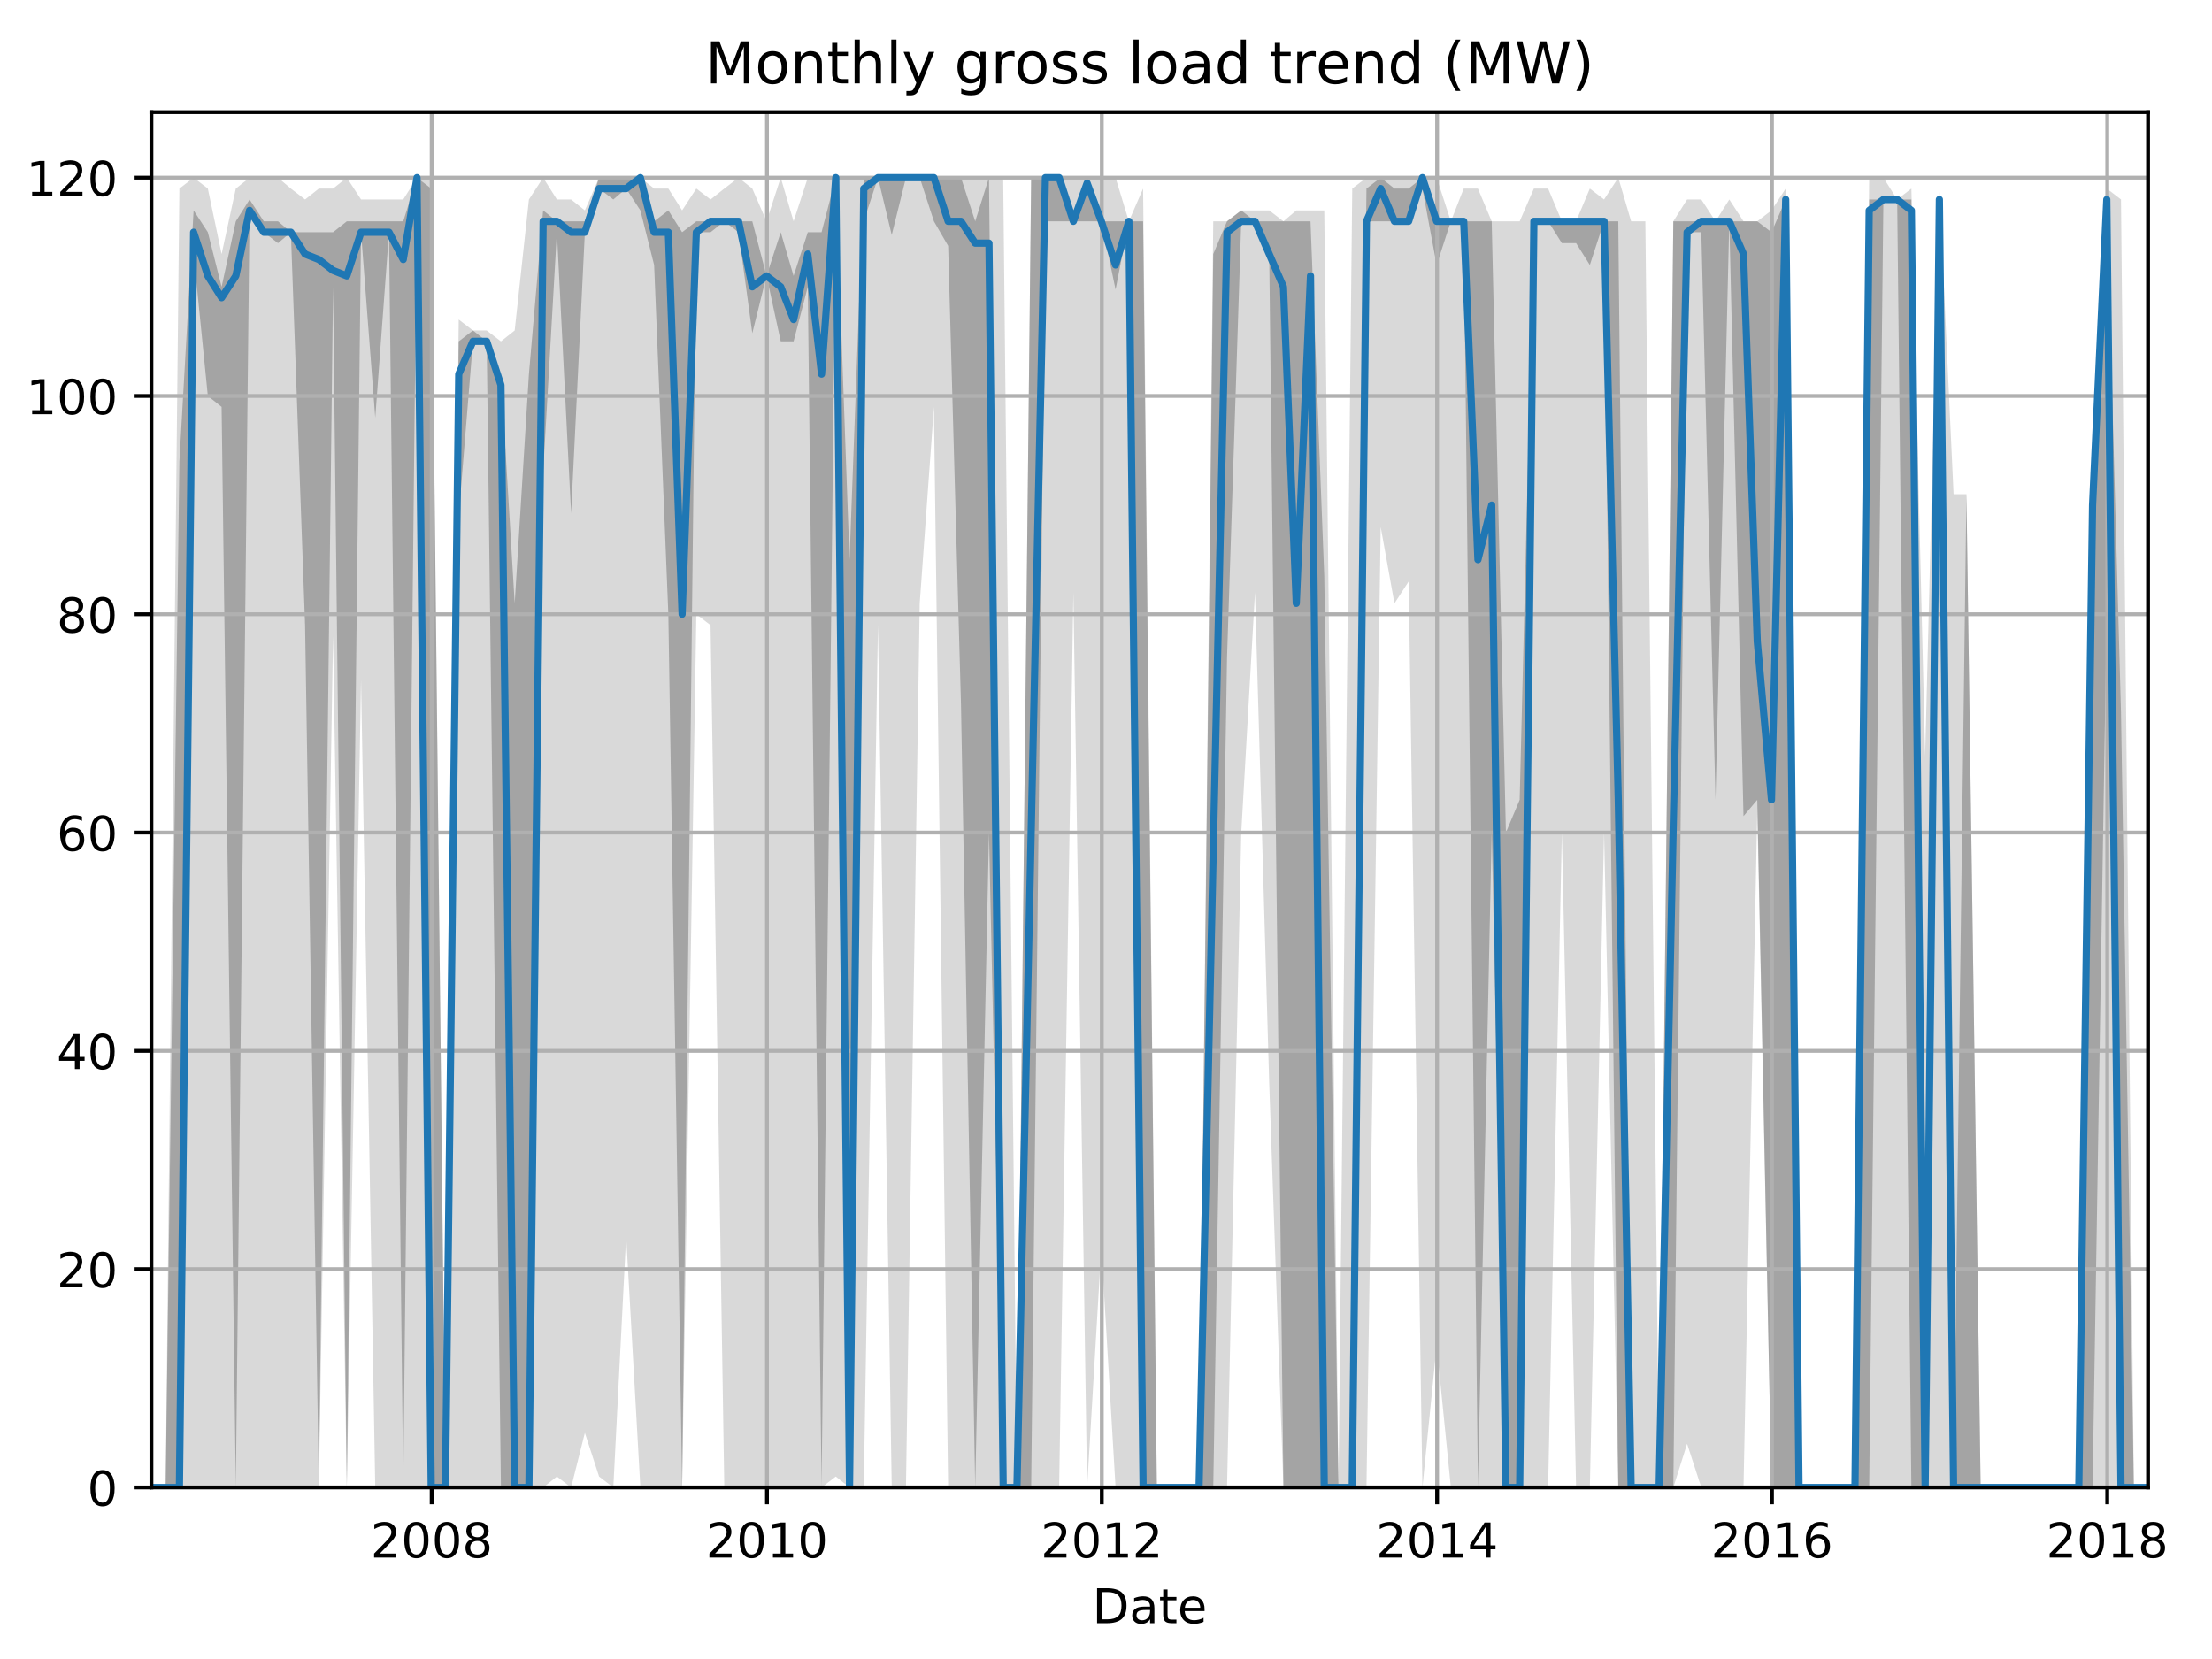 <?xml version="1.0" encoding="utf-8" standalone="no"?>
<!DOCTYPE svg PUBLIC "-//W3C//DTD SVG 1.1//EN"
  "http://www.w3.org/Graphics/SVG/1.1/DTD/svg11.dtd">
<!-- Created with matplotlib (http://matplotlib.org/) -->
<svg height="345.6pt" version="1.1" viewBox="0 0 460.8 345.6" width="460.8pt" xmlns="http://www.w3.org/2000/svg" xmlns:xlink="http://www.w3.org/1999/xlink">
 <defs>
  <style type="text/css">
*{stroke-linecap:butt;stroke-linejoin:round;}
  </style>
 </defs>
 <g id="figure_1">
  <g id="patch_1">
   <path d="M 0 345.6 
L 460.8 345.6 
L 460.8 0 
L 0 0 
z
" style="fill:none;"/>
  </g>
  <g id="axes_1">
   <g id="patch_2">
    <path d="M 31.543 309.863 
L 447.48 309.863 
L 447.48 23.365 
L 31.543 23.365 
z
" style="fill:none;"/>
   </g>
   <g id="PolyCollection_1">
    <path clip-path="url(#p7a1d7131de)" d="M 31.543 309.863 
L 31.543 309.863 
L 34.505 309.863 
L 37.372 309.863 
L 40.334 309.863 
L 43.296 309.863 
L 46.162 309.863 
L 49.125 309.863 
L 51.991 309.863 
L 54.953 309.863 
L 57.915 309.863 
L 60.591 309.863 
L 63.553 309.863 
L 66.419 309.863 
L 69.382 132.507 
L 72.248 309.863 
L 75.21 141.603 
L 78.172 309.863 
L 81.039 309.863 
L 84.001 309.863 
L 86.867 309.863 
L 89.83 309.863 
L 92.792 309.863 
L 95.563 309.863 
L 98.525 309.863 
L 101.391 309.863 
L 104.353 309.863 
L 107.22 309.863 
L 110.182 309.863 
L 113.144 309.863 
L 116.011 307.59 
L 118.973 309.863 
L 121.839 298.495 
L 124.802 307.59 
L 127.764 309.863 
L 130.439 257.566 
L 133.401 309.863 
L 136.268 309.863 
L 139.23 309.863 
L 142.096 309.863 
L 145.059 127.96 
L 148.021 130.234 
L 150.887 309.863 
L 153.849 309.863 
L 156.716 309.863 
L 159.678 309.863 
L 162.64 309.863 
L 165.316 309.863 
L 168.278 309.863 
L 171.144 309.863 
L 174.106 307.59 
L 176.973 309.863 
L 179.935 309.863 
L 182.897 130.234 
L 185.764 309.863 
L 188.726 309.863 
L 191.592 125.686 
L 194.554 84.758 
L 197.516 309.863 
L 200.192 309.863 
L 203.154 309.863 
L 206.021 309.863 
L 208.983 309.863 
L 211.849 309.863 
L 214.811 309.863 
L 217.773 309.863 
L 220.64 309.863 
L 223.602 123.412 
L 226.469 309.863 
L 229.431 259.84 
L 232.393 309.863 
L 235.164 309.863 
L 238.126 309.863 
L 240.993 309.863 
L 243.955 309.863 
L 246.821 309.863 
L 249.783 309.863 
L 252.745 309.863 
L 255.612 309.863 
L 258.574 173.436 
L 261.441 123.412 
L 264.403 225.733 
L 267.365 309.863 
L 270.04 309.863 
L 273.002 309.863 
L 275.869 309.863 
L 278.831 309.863 
L 281.698 309.863 
L 284.66 309.863 
L 287.622 109.769 
L 290.488 125.686 
L 293.45 121.138 
L 296.317 309.863 
L 299.279 280.304 
L 302.241 309.863 
L 304.917 309.863 
L 307.879 309.863 
L 310.745 309.863 
L 313.707 309.863 
L 316.574 309.863 
L 319.536 309.863 
L 322.498 309.863 
L 325.365 173.436 
L 328.327 309.863 
L 331.193 309.863 
L 334.156 173.436 
L 337.118 309.863 
L 339.793 309.863 
L 342.755 309.863 
L 345.622 309.863 
L 348.584 309.863 
L 351.45 300.768 
L 354.413 309.863 
L 357.375 309.863 
L 360.241 309.863 
L 363.203 309.863 
L 366.07 168.888 
L 369.032 309.863 
L 371.994 309.863 
L 374.765 309.863 
L 377.727 309.863 
L 380.594 309.863 
L 383.556 309.863 
L 386.422 309.863 
L 389.385 309.863 
L 392.347 309.863 
L 395.213 309.863 
L 398.175 309.863 
L 401.042 309.863 
L 404.004 309.863 
L 406.966 309.863 
L 409.641 309.863 
L 412.604 309.863 
L 415.47 309.863 
L 418.432 309.863 
L 421.299 309.863 
L 424.261 309.863 
L 427.223 309.863 
L 430.09 309.863 
L 433.052 309.863 
L 435.918 309.863 
L 438.88 309.863 
L 441.842 309.863 
L 444.518 309.863 
L 447.48 309.863 
L 447.48 309.863 
L 447.48 309.863 
L 444.518 309.863 
L 441.842 41.555 
L 438.88 39.282 
L 435.918 100.674 
L 433.052 309.863 
L 430.09 309.863 
L 427.223 309.863 
L 424.261 309.863 
L 421.299 309.863 
L 418.432 309.863 
L 415.47 309.863 
L 412.604 309.863 
L 409.641 102.948 
L 406.966 102.948 
L 404.004 39.282 
L 401.042 157.519 
L 398.175 39.282 
L 395.213 41.555 
L 392.347 37.008 
L 389.385 37.008 
L 386.422 309.863 
L 383.556 309.863 
L 380.594 309.863 
L 377.727 309.863 
L 374.765 309.863 
L 371.994 39.282 
L 369.032 43.829 
L 366.07 46.103 
L 363.203 46.103 
L 360.241 41.555 
L 357.375 46.103 
L 354.413 41.555 
L 351.45 41.555 
L 348.584 46.103 
L 345.622 309.863 
L 342.755 46.103 
L 339.793 46.103 
L 337.118 37.008 
L 334.156 41.555 
L 331.193 39.282 
L 328.327 46.103 
L 325.365 46.103 
L 322.498 39.282 
L 319.536 39.282 
L 316.574 46.103 
L 313.707 46.103 
L 310.745 46.103 
L 307.879 39.282 
L 304.917 39.282 
L 302.241 46.103 
L 299.279 37.008 
L 296.317 37.008 
L 293.45 37.008 
L 290.488 37.008 
L 287.622 37.008 
L 284.66 37.008 
L 281.698 39.282 
L 278.831 309.863 
L 275.869 43.829 
L 273.002 43.829 
L 270.04 43.829 
L 267.365 46.103 
L 264.403 43.829 
L 261.441 43.829 
L 258.574 43.829 
L 255.612 46.103 
L 252.745 46.103 
L 249.783 309.863 
L 246.821 309.863 
L 243.955 309.863 
L 240.993 309.863 
L 238.126 39.282 
L 235.164 46.103 
L 232.393 37.008 
L 229.431 37.008 
L 226.469 37.008 
L 223.602 37.008 
L 220.64 37.008 
L 217.773 37.008 
L 214.811 37.008 
L 211.849 309.863 
L 208.983 37.008 
L 206.021 37.008 
L 203.154 37.008 
L 200.192 37.008 
L 197.516 37.008 
L 194.554 37.008 
L 191.592 37.008 
L 188.726 37.008 
L 185.764 37.008 
L 182.897 37.008 
L 179.935 37.008 
L 176.973 37.008 
L 174.106 37.008 
L 171.144 37.008 
L 168.278 37.008 
L 165.316 46.103 
L 162.64 37.008 
L 159.678 46.103 
L 156.716 39.282 
L 153.849 37.008 
L 150.887 39.282 
L 148.021 41.555 
L 145.059 39.282 
L 142.096 43.829 
L 139.23 39.282 
L 136.268 39.282 
L 133.401 37.008 
L 130.439 37.008 
L 127.764 37.008 
L 124.802 37.008 
L 121.839 43.829 
L 118.973 41.555 
L 116.011 41.555 
L 113.144 37.008 
L 110.182 41.555 
L 107.22 68.841 
L 104.353 71.115 
L 101.391 68.841 
L 98.525 68.841 
L 95.563 66.567 
L 92.792 309.863 
L 89.83 37.008 
L 86.867 37.008 
L 84.001 41.555 
L 81.039 41.555 
L 78.172 41.555 
L 75.21 41.555 
L 72.248 37.008 
L 69.382 39.282 
L 66.419 39.282 
L 63.553 41.555 
L 60.591 39.282 
L 57.915 37.008 
L 54.953 37.008 
L 51.991 37.008 
L 49.125 39.282 
L 46.162 52.924 
L 43.296 39.282 
L 40.334 37.008 
L 37.372 39.282 
L 34.505 309.863 
L 31.543 309.863 
z
" style="fill:#808080;fill-opacity:0.3;"/>
   </g>
   <g id="PolyCollection_2">
    <path clip-path="url(#p7a1d7131de)" d="M 31.543 309.863 
L 31.543 309.863 
L 34.505 309.863 
L 37.372 309.863 
L 40.334 52.924 
L 43.296 82.484 
L 46.162 84.758 
L 49.125 309.863 
L 51.991 43.829 
L 54.953 48.377 
L 57.915 50.651 
L 60.591 48.377 
L 63.553 130.234 
L 66.419 309.863 
L 69.382 59.746 
L 72.248 309.863 
L 75.21 48.377 
L 78.172 87.031 
L 81.039 48.377 
L 84.001 309.863 
L 86.867 39.282 
L 89.83 309.863 
L 92.792 309.863 
L 95.563 107.496 
L 98.525 71.115 
L 101.391 71.115 
L 104.353 309.863 
L 107.22 309.863 
L 110.182 309.863 
L 113.144 98.4 
L 116.011 48.377 
L 118.973 106.927 
L 121.839 48.377 
L 124.802 39.282 
L 127.764 41.555 
L 130.439 39.282 
L 133.401 43.829 
L 136.268 55.198 
L 139.23 127.96 
L 142.096 309.863 
L 145.059 48.377 
L 148.021 48.377 
L 150.887 46.103 
L 153.849 48.377 
L 156.716 69.409 
L 159.678 57.472 
L 162.64 71.115 
L 165.316 71.115 
L 168.278 59.746 
L 171.144 309.863 
L 174.106 41.555 
L 176.973 309.863 
L 179.935 46.103 
L 182.897 37.008 
L 185.764 48.945 
L 188.726 37.008 
L 191.592 37.008 
L 194.554 46.103 
L 197.516 51.219 
L 200.192 146.719 
L 203.154 309.863 
L 206.021 173.436 
L 208.983 309.863 
L 211.849 309.863 
L 214.811 309.863 
L 217.773 46.103 
L 220.64 46.103 
L 223.602 46.103 
L 226.469 46.103 
L 229.431 46.103 
L 232.393 60.314 
L 235.164 46.103 
L 238.126 309.863 
L 240.993 309.863 
L 243.955 309.863 
L 246.821 309.863 
L 249.783 309.863 
L 252.745 309.863 
L 255.612 137.055 
L 258.574 46.103 
L 261.441 46.103 
L 264.403 52.924 
L 267.365 309.863 
L 270.04 309.863 
L 273.002 309.863 
L 275.869 309.863 
L 278.831 309.863 
L 281.698 309.863 
L 284.66 46.103 
L 287.622 46.103 
L 290.488 46.103 
L 293.45 46.103 
L 296.317 39.282 
L 299.279 55.198 
L 302.241 46.103 
L 304.917 46.103 
L 307.879 309.863 
L 310.745 173.436 
L 313.707 309.863 
L 316.574 309.863 
L 319.536 46.103 
L 322.498 46.103 
L 325.365 50.651 
L 328.327 50.651 
L 331.193 55.198 
L 334.156 46.103 
L 337.118 309.863 
L 339.793 309.863 
L 342.755 309.863 
L 345.622 309.863 
L 348.584 309.863 
L 351.45 48.377 
L 354.413 48.377 
L 357.375 166.614 
L 360.241 46.103 
L 363.203 170.025 
L 366.07 166.614 
L 369.032 309.863 
L 371.994 309.863 
L 374.765 309.863 
L 377.727 309.863 
L 380.594 309.863 
L 383.556 309.863 
L 386.422 309.863 
L 389.385 309.863 
L 392.347 41.555 
L 395.213 41.555 
L 398.175 309.863 
L 401.042 309.863 
L 404.004 41.555 
L 406.966 309.863 
L 409.641 309.863 
L 412.604 309.863 
L 415.47 309.863 
L 418.432 309.863 
L 421.299 309.863 
L 424.261 309.863 
L 427.223 309.863 
L 430.09 309.863 
L 433.052 309.863 
L 435.918 309.863 
L 438.88 126.254 
L 441.842 309.863 
L 444.518 309.863 
L 447.48 309.863 
L 447.48 309.863 
L 447.48 309.863 
L 444.518 309.863 
L 441.842 148.424 
L 438.88 41.555 
L 435.918 105.222 
L 433.052 309.863 
L 430.09 309.863 
L 427.223 309.863 
L 424.261 309.863 
L 421.299 309.863 
L 418.432 309.863 
L 415.47 309.863 
L 412.604 309.863 
L 409.641 102.948 
L 406.966 309.863 
L 404.004 41.555 
L 401.042 309.863 
L 398.175 41.555 
L 395.213 41.555 
L 392.347 41.555 
L 389.385 41.555 
L 386.422 309.863 
L 383.556 309.863 
L 380.594 309.863 
L 377.727 309.863 
L 374.765 309.863 
L 371.994 41.555 
L 369.032 48.377 
L 366.07 46.103 
L 363.203 46.103 
L 360.241 46.103 
L 357.375 46.103 
L 354.413 46.103 
L 351.45 46.103 
L 348.584 46.103 
L 345.622 309.863 
L 342.755 309.863 
L 339.793 309.863 
L 337.118 46.103 
L 334.156 46.103 
L 331.193 46.103 
L 328.327 46.103 
L 325.365 46.103 
L 322.498 46.103 
L 319.536 46.103 
L 316.574 166.614 
L 313.707 173.436 
L 310.745 46.103 
L 307.879 46.103 
L 304.917 46.103 
L 302.241 46.103 
L 299.279 46.103 
L 296.317 37.008 
L 293.45 39.282 
L 290.488 39.282 
L 287.622 37.008 
L 284.66 39.282 
L 281.698 309.863 
L 278.831 309.863 
L 275.869 120.001 
L 273.002 46.103 
L 270.04 46.103 
L 267.365 46.103 
L 264.403 46.103 
L 261.441 46.103 
L 258.574 43.829 
L 255.612 46.103 
L 252.745 52.924 
L 249.783 309.863 
L 246.821 309.863 
L 243.955 309.863 
L 240.993 309.863 
L 238.126 46.103 
L 235.164 46.103 
L 232.393 46.103 
L 229.431 46.103 
L 226.469 37.008 
L 223.602 46.103 
L 220.64 37.008 
L 217.773 37.008 
L 214.811 37.008 
L 211.849 309.863 
L 208.983 309.863 
L 206.021 37.008 
L 203.154 46.103 
L 200.192 37.008 
L 197.516 37.008 
L 194.554 37.008 
L 191.592 37.008 
L 188.726 37.008 
L 185.764 37.008 
L 182.897 37.008 
L 179.935 37.008 
L 176.973 116.591 
L 174.106 37.008 
L 171.144 48.377 
L 168.278 48.377 
L 165.316 57.472 
L 162.64 48.377 
L 159.678 57.472 
L 156.716 46.103 
L 153.849 46.103 
L 150.887 46.103 
L 148.021 46.103 
L 145.059 46.103 
L 142.096 48.377 
L 139.23 43.829 
L 136.268 46.103 
L 133.401 37.008 
L 130.439 37.008 
L 127.764 37.008 
L 124.802 37.008 
L 121.839 46.103 
L 118.973 46.103 
L 116.011 46.103 
L 113.144 43.829 
L 110.182 77.936 
L 107.22 125.686 
L 104.353 77.936 
L 101.391 71.115 
L 98.525 68.841 
L 95.563 71.115 
L 92.792 309.863 
L 89.83 39.282 
L 86.867 37.008 
L 84.001 46.103 
L 81.039 46.103 
L 78.172 46.103 
L 75.21 46.103 
L 72.248 46.103 
L 69.382 48.377 
L 66.419 48.377 
L 63.553 48.377 
L 60.591 48.377 
L 57.915 46.103 
L 54.953 46.103 
L 51.991 41.555 
L 49.125 46.103 
L 46.162 59.746 
L 43.296 48.377 
L 40.334 43.829 
L 37.372 96.127 
L 34.505 309.863 
L 31.543 309.863 
z
" style="fill:#808080;fill-opacity:0.6;"/>
   </g>
   <g id="matplotlib.axis_1">
    <g id="xtick_1">
     <g id="line2d_1">
      <path clip-path="url(#p7a1d7131de)" d="M 89.925 309.863 
L 89.925 23.365 
" style="fill:none;stroke:#b0b0b0;stroke-linecap:square;stroke-width:0.8;"/>
     </g>
     <g id="line2d_2">
      <defs>
       <path d="M 0 0 
L 0 3.5 
" id="m41737c0b66" style="stroke:#000000;stroke-width:0.8;"/>
      </defs>
      <g>
       <use style="stroke:#000000;stroke-width:0.8;" x="89.925" xlink:href="#m41737c0b66" y="309.863"/>
      </g>
     </g>
     <g id="text_1">
      <!-- 2008 -->
      <defs>
       <path d="M 19.188 8.297 
L 53.609 8.297 
L 53.609 0 
L 7.328 0 
L 7.328 8.297 
Q 12.938 14.109 22.625 23.891 
Q 32.328 33.688 34.812 36.531 
Q 39.547 41.844 41.422 45.531 
Q 43.312 49.219 43.312 52.781 
Q 43.312 58.594 39.234 62.25 
Q 35.156 65.922 28.609 65.922 
Q 23.969 65.922 18.812 64.312 
Q 13.672 62.703 7.812 59.422 
L 7.812 69.391 
Q 13.766 71.781 18.938 73 
Q 24.125 74.219 28.422 74.219 
Q 39.75 74.219 46.484 68.547 
Q 53.219 62.891 53.219 53.422 
Q 53.219 48.922 51.531 44.891 
Q 49.859 40.875 45.406 35.406 
Q 44.188 33.984 37.641 27.219 
Q 31.109 20.453 19.188 8.297 
z
" id="DejaVuSans-32"/>
       <path d="M 31.781 66.406 
Q 24.172 66.406 20.328 58.906 
Q 16.5 51.422 16.5 36.375 
Q 16.5 21.391 20.328 13.891 
Q 24.172 6.391 31.781 6.391 
Q 39.453 6.391 43.281 13.891 
Q 47.125 21.391 47.125 36.375 
Q 47.125 51.422 43.281 58.906 
Q 39.453 66.406 31.781 66.406 
z
M 31.781 74.219 
Q 44.047 74.219 50.516 64.516 
Q 56.984 54.828 56.984 36.375 
Q 56.984 17.969 50.516 8.266 
Q 44.047 -1.422 31.781 -1.422 
Q 19.531 -1.422 13.062 8.266 
Q 6.594 17.969 6.594 36.375 
Q 6.594 54.828 13.062 64.516 
Q 19.531 74.219 31.781 74.219 
z
" id="DejaVuSans-30"/>
       <path d="M 31.781 34.625 
Q 24.75 34.625 20.719 30.859 
Q 16.703 27.094 16.703 20.516 
Q 16.703 13.922 20.719 10.156 
Q 24.75 6.391 31.781 6.391 
Q 38.812 6.391 42.859 10.172 
Q 46.922 13.969 46.922 20.516 
Q 46.922 27.094 42.891 30.859 
Q 38.875 34.625 31.781 34.625 
z
M 21.922 38.812 
Q 15.578 40.375 12.031 44.719 
Q 8.5 49.078 8.5 55.328 
Q 8.5 64.062 14.719 69.141 
Q 20.953 74.219 31.781 74.219 
Q 42.672 74.219 48.875 69.141 
Q 55.078 64.062 55.078 55.328 
Q 55.078 49.078 51.531 44.719 
Q 48 40.375 41.703 38.812 
Q 48.828 37.156 52.797 32.312 
Q 56.781 27.484 56.781 20.516 
Q 56.781 9.906 50.312 4.234 
Q 43.844 -1.422 31.781 -1.422 
Q 19.734 -1.422 13.25 4.234 
Q 6.781 9.906 6.781 20.516 
Q 6.781 27.484 10.781 32.312 
Q 14.797 37.156 21.922 38.812 
z
M 18.312 54.391 
Q 18.312 48.734 21.844 45.562 
Q 25.391 42.391 31.781 42.391 
Q 38.141 42.391 41.719 45.562 
Q 45.312 48.734 45.312 54.391 
Q 45.312 60.062 41.719 63.234 
Q 38.141 66.406 31.781 66.406 
Q 25.391 66.406 21.844 63.234 
Q 18.312 60.062 18.312 54.391 
z
" id="DejaVuSans-38"/>
      </defs>
      <g transform="translate(77.2 324.462)scale(0.1 -0.1)">
       <use xlink:href="#DejaVuSans-32"/>
       <use x="63.623" xlink:href="#DejaVuSans-30"/>
       <use x="127.246" xlink:href="#DejaVuSans-30"/>
       <use x="190.869" xlink:href="#DejaVuSans-38"/>
      </g>
     </g>
    </g>
    <g id="xtick_2">
     <g id="line2d_3">
      <path clip-path="url(#p7a1d7131de)" d="M 159.774 309.863 
L 159.774 23.365 
" style="fill:none;stroke:#b0b0b0;stroke-linecap:square;stroke-width:0.8;"/>
     </g>
     <g id="line2d_4">
      <g>
       <use style="stroke:#000000;stroke-width:0.8;" x="159.774" xlink:href="#m41737c0b66" y="309.863"/>
      </g>
     </g>
     <g id="text_2">
      <!-- 2010 -->
      <defs>
       <path d="M 12.406 8.297 
L 28.516 8.297 
L 28.516 63.922 
L 10.984 60.406 
L 10.984 69.391 
L 28.422 72.906 
L 38.281 72.906 
L 38.281 8.297 
L 54.391 8.297 
L 54.391 0 
L 12.406 0 
z
" id="DejaVuSans-31"/>
      </defs>
      <g transform="translate(147.049 324.462)scale(0.1 -0.1)">
       <use xlink:href="#DejaVuSans-32"/>
       <use x="63.623" xlink:href="#DejaVuSans-30"/>
       <use x="127.246" xlink:href="#DejaVuSans-31"/>
       <use x="190.869" xlink:href="#DejaVuSans-30"/>
      </g>
     </g>
    </g>
    <g id="xtick_3">
     <g id="line2d_5">
      <path clip-path="url(#p7a1d7131de)" d="M 229.526 309.863 
L 229.526 23.365 
" style="fill:none;stroke:#b0b0b0;stroke-linecap:square;stroke-width:0.8;"/>
     </g>
     <g id="line2d_6">
      <g>
       <use style="stroke:#000000;stroke-width:0.8;" x="229.526" xlink:href="#m41737c0b66" y="309.863"/>
      </g>
     </g>
     <g id="text_3">
      <!-- 2012 -->
      <g transform="translate(216.801 324.462)scale(0.1 -0.1)">
       <use xlink:href="#DejaVuSans-32"/>
       <use x="63.623" xlink:href="#DejaVuSans-30"/>
       <use x="127.246" xlink:href="#DejaVuSans-31"/>
       <use x="190.869" xlink:href="#DejaVuSans-32"/>
      </g>
     </g>
    </g>
    <g id="xtick_4">
     <g id="line2d_7">
      <path clip-path="url(#p7a1d7131de)" d="M 299.375 309.863 
L 299.375 23.365 
" style="fill:none;stroke:#b0b0b0;stroke-linecap:square;stroke-width:0.8;"/>
     </g>
     <g id="line2d_8">
      <g>
       <use style="stroke:#000000;stroke-width:0.8;" x="299.375" xlink:href="#m41737c0b66" y="309.863"/>
      </g>
     </g>
     <g id="text_4">
      <!-- 2014 -->
      <defs>
       <path d="M 37.797 64.312 
L 12.891 25.391 
L 37.797 25.391 
z
M 35.203 72.906 
L 47.609 72.906 
L 47.609 25.391 
L 58.016 25.391 
L 58.016 17.188 
L 47.609 17.188 
L 47.609 0 
L 37.797 0 
L 37.797 17.188 
L 4.891 17.188 
L 4.891 26.703 
z
" id="DejaVuSans-34"/>
      </defs>
      <g transform="translate(286.65 324.462)scale(0.1 -0.1)">
       <use xlink:href="#DejaVuSans-32"/>
       <use x="63.623" xlink:href="#DejaVuSans-30"/>
       <use x="127.246" xlink:href="#DejaVuSans-31"/>
       <use x="190.869" xlink:href="#DejaVuSans-34"/>
      </g>
     </g>
    </g>
    <g id="xtick_5">
     <g id="line2d_9">
      <path clip-path="url(#p7a1d7131de)" d="M 369.128 309.863 
L 369.128 23.365 
" style="fill:none;stroke:#b0b0b0;stroke-linecap:square;stroke-width:0.8;"/>
     </g>
     <g id="line2d_10">
      <g>
       <use style="stroke:#000000;stroke-width:0.8;" x="369.128" xlink:href="#m41737c0b66" y="309.863"/>
      </g>
     </g>
     <g id="text_5">
      <!-- 2016 -->
      <defs>
       <path d="M 33.016 40.375 
Q 26.375 40.375 22.484 35.828 
Q 18.609 31.297 18.609 23.391 
Q 18.609 15.531 22.484 10.953 
Q 26.375 6.391 33.016 6.391 
Q 39.656 6.391 43.531 10.953 
Q 47.406 15.531 47.406 23.391 
Q 47.406 31.297 43.531 35.828 
Q 39.656 40.375 33.016 40.375 
z
M 52.594 71.297 
L 52.594 62.312 
Q 48.875 64.062 45.094 64.984 
Q 41.312 65.922 37.594 65.922 
Q 27.828 65.922 22.672 59.328 
Q 17.531 52.734 16.797 39.406 
Q 19.672 43.656 24.016 45.922 
Q 28.375 48.188 33.594 48.188 
Q 44.578 48.188 50.953 41.516 
Q 57.328 34.859 57.328 23.391 
Q 57.328 12.156 50.688 5.359 
Q 44.047 -1.422 33.016 -1.422 
Q 20.359 -1.422 13.672 8.266 
Q 6.984 17.969 6.984 36.375 
Q 6.984 53.656 15.188 63.938 
Q 23.391 74.219 37.203 74.219 
Q 40.922 74.219 44.703 73.484 
Q 48.484 72.75 52.594 71.297 
z
" id="DejaVuSans-36"/>
      </defs>
      <g transform="translate(356.403 324.462)scale(0.1 -0.1)">
       <use xlink:href="#DejaVuSans-32"/>
       <use x="63.623" xlink:href="#DejaVuSans-30"/>
       <use x="127.246" xlink:href="#DejaVuSans-31"/>
       <use x="190.869" xlink:href="#DejaVuSans-36"/>
      </g>
     </g>
    </g>
    <g id="xtick_6">
     <g id="line2d_11">
      <path clip-path="url(#p7a1d7131de)" d="M 438.976 309.863 
L 438.976 23.365 
" style="fill:none;stroke:#b0b0b0;stroke-linecap:square;stroke-width:0.8;"/>
     </g>
     <g id="line2d_12">
      <g>
       <use style="stroke:#000000;stroke-width:0.8;" x="438.976" xlink:href="#m41737c0b66" y="309.863"/>
      </g>
     </g>
     <g id="text_6">
      <!-- 2018 -->
      <g transform="translate(426.251 324.462)scale(0.1 -0.1)">
       <use xlink:href="#DejaVuSans-32"/>
       <use x="63.623" xlink:href="#DejaVuSans-30"/>
       <use x="127.246" xlink:href="#DejaVuSans-31"/>
       <use x="190.869" xlink:href="#DejaVuSans-38"/>
      </g>
     </g>
    </g>
    <g id="text_7">
     <!-- Date -->
     <defs>
      <path d="M 19.672 64.797 
L 19.672 8.109 
L 31.594 8.109 
Q 46.688 8.109 53.688 14.938 
Q 60.688 21.781 60.688 36.531 
Q 60.688 51.172 53.688 57.984 
Q 46.688 64.797 31.594 64.797 
z
M 9.812 72.906 
L 30.078 72.906 
Q 51.266 72.906 61.172 64.094 
Q 71.094 55.281 71.094 36.531 
Q 71.094 17.672 61.125 8.828 
Q 51.172 0 30.078 0 
L 9.812 0 
z
" id="DejaVuSans-44"/>
      <path d="M 34.281 27.484 
Q 23.391 27.484 19.188 25 
Q 14.984 22.516 14.984 16.5 
Q 14.984 11.719 18.141 8.906 
Q 21.297 6.109 26.703 6.109 
Q 34.188 6.109 38.703 11.406 
Q 43.219 16.703 43.219 25.484 
L 43.219 27.484 
z
M 52.203 31.203 
L 52.203 0 
L 43.219 0 
L 43.219 8.297 
Q 40.141 3.328 35.547 0.953 
Q 30.953 -1.422 24.312 -1.422 
Q 15.922 -1.422 10.953 3.297 
Q 6 8.016 6 15.922 
Q 6 25.141 12.172 29.828 
Q 18.359 34.516 30.609 34.516 
L 43.219 34.516 
L 43.219 35.406 
Q 43.219 41.609 39.141 45 
Q 35.062 48.391 27.688 48.391 
Q 23 48.391 18.547 47.266 
Q 14.109 46.141 10.016 43.891 
L 10.016 52.203 
Q 14.938 54.109 19.578 55.047 
Q 24.219 56 28.609 56 
Q 40.484 56 46.344 49.844 
Q 52.203 43.703 52.203 31.203 
z
" id="DejaVuSans-61"/>
      <path d="M 18.312 70.219 
L 18.312 54.688 
L 36.812 54.688 
L 36.812 47.703 
L 18.312 47.703 
L 18.312 18.016 
Q 18.312 11.328 20.141 9.422 
Q 21.969 7.516 27.594 7.516 
L 36.812 7.516 
L 36.812 0 
L 27.594 0 
Q 17.188 0 13.234 3.875 
Q 9.281 7.766 9.281 18.016 
L 9.281 47.703 
L 2.688 47.703 
L 2.688 54.688 
L 9.281 54.688 
L 9.281 70.219 
z
" id="DejaVuSans-74"/>
      <path d="M 56.203 29.594 
L 56.203 25.203 
L 14.891 25.203 
Q 15.484 15.922 20.484 11.062 
Q 25.484 6.203 34.422 6.203 
Q 39.594 6.203 44.453 7.469 
Q 49.312 8.734 54.109 11.281 
L 54.109 2.781 
Q 49.266 0.734 44.188 -0.344 
Q 39.109 -1.422 33.891 -1.422 
Q 20.797 -1.422 13.156 6.188 
Q 5.516 13.812 5.516 26.812 
Q 5.516 40.234 12.766 48.109 
Q 20.016 56 32.328 56 
Q 43.359 56 49.781 48.891 
Q 56.203 41.797 56.203 29.594 
z
M 47.219 32.234 
Q 47.125 39.594 43.094 43.984 
Q 39.062 48.391 32.422 48.391 
Q 24.906 48.391 20.391 44.141 
Q 15.875 39.891 15.188 32.172 
z
" id="DejaVuSans-65"/>
     </defs>
     <g transform="translate(227.561 338.14)scale(0.1 -0.1)">
      <use xlink:href="#DejaVuSans-44"/>
      <use x="77.002" xlink:href="#DejaVuSans-61"/>
      <use x="138.281" xlink:href="#DejaVuSans-74"/>
      <use x="177.49" xlink:href="#DejaVuSans-65"/>
     </g>
    </g>
   </g>
   <g id="matplotlib.axis_2">
    <g id="ytick_1">
     <g id="line2d_13">
      <path clip-path="url(#p7a1d7131de)" d="M 31.543 309.863 
L 447.48 309.863 
" style="fill:none;stroke:#b0b0b0;stroke-linecap:square;stroke-width:0.8;"/>
     </g>
     <g id="line2d_14">
      <defs>
       <path d="M 0 0 
L -3.5 0 
" id="m1d39d1389e" style="stroke:#000000;stroke-width:0.8;"/>
      </defs>
      <g>
       <use style="stroke:#000000;stroke-width:0.8;" x="31.543" xlink:href="#m1d39d1389e" y="309.863"/>
      </g>
     </g>
     <g id="text_8">
      <!-- 0 -->
      <g transform="translate(18.18 313.663)scale(0.1 -0.1)">
       <use xlink:href="#DejaVuSans-30"/>
      </g>
     </g>
    </g>
    <g id="ytick_2">
     <g id="line2d_15">
      <path clip-path="url(#p7a1d7131de)" d="M 31.543 264.388 
L 447.48 264.388 
" style="fill:none;stroke:#b0b0b0;stroke-linecap:square;stroke-width:0.8;"/>
     </g>
     <g id="line2d_16">
      <g>
       <use style="stroke:#000000;stroke-width:0.8;" x="31.543" xlink:href="#m1d39d1389e" y="264.388"/>
      </g>
     </g>
     <g id="text_9">
      <!-- 20 -->
      <g transform="translate(11.818 268.187)scale(0.1 -0.1)">
       <use xlink:href="#DejaVuSans-32"/>
       <use x="63.623" xlink:href="#DejaVuSans-30"/>
      </g>
     </g>
    </g>
    <g id="ytick_3">
     <g id="line2d_17">
      <path clip-path="url(#p7a1d7131de)" d="M 31.543 218.912 
L 447.48 218.912 
" style="fill:none;stroke:#b0b0b0;stroke-linecap:square;stroke-width:0.8;"/>
     </g>
     <g id="line2d_18">
      <g>
       <use style="stroke:#000000;stroke-width:0.8;" x="31.543" xlink:href="#m1d39d1389e" y="218.912"/>
      </g>
     </g>
     <g id="text_10">
      <!-- 40 -->
      <g transform="translate(11.818 222.711)scale(0.1 -0.1)">
       <use xlink:href="#DejaVuSans-34"/>
       <use x="63.623" xlink:href="#DejaVuSans-30"/>
      </g>
     </g>
    </g>
    <g id="ytick_4">
     <g id="line2d_19">
      <path clip-path="url(#p7a1d7131de)" d="M 31.543 173.436 
L 447.48 173.436 
" style="fill:none;stroke:#b0b0b0;stroke-linecap:square;stroke-width:0.8;"/>
     </g>
     <g id="line2d_20">
      <g>
       <use style="stroke:#000000;stroke-width:0.8;" x="31.543" xlink:href="#m1d39d1389e" y="173.436"/>
      </g>
     </g>
     <g id="text_11">
      <!-- 60 -->
      <g transform="translate(11.818 177.235)scale(0.1 -0.1)">
       <use xlink:href="#DejaVuSans-36"/>
       <use x="63.623" xlink:href="#DejaVuSans-30"/>
      </g>
     </g>
    </g>
    <g id="ytick_5">
     <g id="line2d_21">
      <path clip-path="url(#p7a1d7131de)" d="M 31.543 127.96 
L 447.48 127.96 
" style="fill:none;stroke:#b0b0b0;stroke-linecap:square;stroke-width:0.8;"/>
     </g>
     <g id="line2d_22">
      <g>
       <use style="stroke:#000000;stroke-width:0.8;" x="31.543" xlink:href="#m1d39d1389e" y="127.96"/>
      </g>
     </g>
     <g id="text_12">
      <!-- 80 -->
      <g transform="translate(11.818 131.759)scale(0.1 -0.1)">
       <use xlink:href="#DejaVuSans-38"/>
       <use x="63.623" xlink:href="#DejaVuSans-30"/>
      </g>
     </g>
    </g>
    <g id="ytick_6">
     <g id="line2d_23">
      <path clip-path="url(#p7a1d7131de)" d="M 31.543 82.484 
L 447.48 82.484 
" style="fill:none;stroke:#b0b0b0;stroke-linecap:square;stroke-width:0.8;"/>
     </g>
     <g id="line2d_24">
      <g>
       <use style="stroke:#000000;stroke-width:0.8;" x="31.543" xlink:href="#m1d39d1389e" y="82.484"/>
      </g>
     </g>
     <g id="text_13">
      <!-- 100 -->
      <g transform="translate(5.455 86.283)scale(0.1 -0.1)">
       <use xlink:href="#DejaVuSans-31"/>
       <use x="63.623" xlink:href="#DejaVuSans-30"/>
       <use x="127.246" xlink:href="#DejaVuSans-30"/>
      </g>
     </g>
    </g>
    <g id="ytick_7">
     <g id="line2d_25">
      <path clip-path="url(#p7a1d7131de)" d="M 31.543 37.008 
L 447.48 37.008 
" style="fill:none;stroke:#b0b0b0;stroke-linecap:square;stroke-width:0.8;"/>
     </g>
     <g id="line2d_26">
      <g>
       <use style="stroke:#000000;stroke-width:0.8;" x="31.543" xlink:href="#m1d39d1389e" y="37.008"/>
      </g>
     </g>
     <g id="text_14">
      <!-- 120 -->
      <g transform="translate(5.455 40.807)scale(0.1 -0.1)">
       <use xlink:href="#DejaVuSans-31"/>
       <use x="63.623" xlink:href="#DejaVuSans-32"/>
       <use x="127.246" xlink:href="#DejaVuSans-30"/>
      </g>
     </g>
    </g>
   </g>
   <g id="line2d_27">
    <path clip-path="url(#p7a1d7131de)" d="M 31.543 309.863 
L 37.372 309.863 
L 40.334 48.377 
L 43.296 57.472 
L 46.162 62.02 
L 49.125 57.472 
L 51.991 43.829 
L 54.953 48.377 
L 60.591 48.377 
L 63.553 52.924 
L 66.419 54.061 
L 69.382 56.335 
L 72.248 57.472 
L 75.21 48.377 
L 81.039 48.377 
L 84.001 54.061 
L 86.867 37.008 
L 89.83 309.863 
L 92.792 309.863 
L 95.563 77.936 
L 98.525 71.115 
L 101.391 71.115 
L 104.353 80.21 
L 107.22 309.863 
L 110.182 309.863 
L 113.144 46.103 
L 116.011 46.103 
L 118.973 48.377 
L 121.839 48.377 
L 124.802 39.282 
L 130.439 39.282 
L 133.401 37.008 
L 136.268 48.377 
L 139.23 48.377 
L 142.096 127.96 
L 145.059 48.377 
L 148.021 46.103 
L 153.849 46.103 
L 156.716 59.746 
L 159.678 57.472 
L 162.64 59.746 
L 165.316 66.567 
L 168.278 52.924 
L 171.144 77.936 
L 174.106 37.008 
L 176.973 309.863 
L 179.935 39.282 
L 182.897 37.008 
L 194.554 37.008 
L 197.516 46.103 
L 200.192 46.103 
L 203.154 50.651 
L 206.021 50.651 
L 208.983 309.863 
L 211.849 309.863 
L 217.773 37.008 
L 220.64 37.008 
L 223.602 46.103 
L 226.469 38.145 
L 229.431 46.103 
L 232.393 55.198 
L 235.164 46.103 
L 238.126 309.863 
L 249.783 309.863 
L 255.612 48.377 
L 258.574 46.103 
L 261.441 46.103 
L 267.365 59.746 
L 270.04 125.686 
L 273.002 57.472 
L 275.869 309.863 
L 281.698 309.863 
L 284.66 46.103 
L 287.622 39.282 
L 290.488 46.103 
L 293.45 46.103 
L 296.317 37.008 
L 299.279 46.103 
L 304.917 46.103 
L 307.879 116.591 
L 310.745 105.222 
L 313.707 309.863 
L 316.574 309.863 
L 319.536 46.103 
L 334.156 46.103 
L 337.118 166.614 
L 339.793 309.863 
L 345.622 309.863 
L 348.584 171.162 
L 351.45 48.377 
L 354.413 46.103 
L 360.241 46.103 
L 363.203 52.924 
L 366.07 133.644 
L 369.032 166.614 
L 371.994 41.555 
L 374.765 309.863 
L 386.422 309.863 
L 389.385 43.829 
L 392.347 41.555 
L 395.213 41.555 
L 398.175 43.829 
L 401.042 309.863 
L 404.004 41.555 
L 406.966 309.863 
L 433.052 309.863 
L 435.918 105.222 
L 438.88 41.555 
L 441.842 309.863 
L 447.48 309.863 
L 447.48 309.863 
" style="fill:none;stroke:#1f77b4;stroke-linecap:square;stroke-width:1.5;"/>
   </g>
   <g id="patch_3">
    <path d="M 31.543 309.863 
L 31.543 23.365 
" style="fill:none;stroke:#000000;stroke-linecap:square;stroke-linejoin:miter;stroke-width:0.8;"/>
   </g>
   <g id="patch_4">
    <path d="M 447.48 309.863 
L 447.48 23.365 
" style="fill:none;stroke:#000000;stroke-linecap:square;stroke-linejoin:miter;stroke-width:0.8;"/>
   </g>
   <g id="patch_5">
    <path d="M 31.543 309.863 
L 447.48 309.863 
" style="fill:none;stroke:#000000;stroke-linecap:square;stroke-linejoin:miter;stroke-width:0.8;"/>
   </g>
   <g id="patch_6">
    <path d="M 31.543 23.365 
L 447.48 23.365 
" style="fill:none;stroke:#000000;stroke-linecap:square;stroke-linejoin:miter;stroke-width:0.8;"/>
   </g>
   <g id="text_15">
    <!-- Monthly gross load trend (MW) -->
    <defs>
     <path d="M 9.812 72.906 
L 24.516 72.906 
L 43.109 23.297 
L 61.812 72.906 
L 76.516 72.906 
L 76.516 0 
L 66.891 0 
L 66.891 64.016 
L 48.094 14.016 
L 38.188 14.016 
L 19.391 64.016 
L 19.391 0 
L 9.812 0 
z
" id="DejaVuSans-4d"/>
     <path d="M 30.609 48.391 
Q 23.391 48.391 19.188 42.75 
Q 14.984 37.109 14.984 27.297 
Q 14.984 17.484 19.156 11.844 
Q 23.344 6.203 30.609 6.203 
Q 37.797 6.203 41.984 11.859 
Q 46.188 17.531 46.188 27.297 
Q 46.188 37.016 41.984 42.703 
Q 37.797 48.391 30.609 48.391 
z
M 30.609 56 
Q 42.328 56 49.016 48.375 
Q 55.719 40.766 55.719 27.297 
Q 55.719 13.875 49.016 6.219 
Q 42.328 -1.422 30.609 -1.422 
Q 18.844 -1.422 12.172 6.219 
Q 5.516 13.875 5.516 27.297 
Q 5.516 40.766 12.172 48.375 
Q 18.844 56 30.609 56 
z
" id="DejaVuSans-6f"/>
     <path d="M 54.891 33.016 
L 54.891 0 
L 45.906 0 
L 45.906 32.719 
Q 45.906 40.484 42.875 44.328 
Q 39.844 48.188 33.797 48.188 
Q 26.516 48.188 22.312 43.547 
Q 18.109 38.922 18.109 30.906 
L 18.109 0 
L 9.078 0 
L 9.078 54.688 
L 18.109 54.688 
L 18.109 46.188 
Q 21.344 51.125 25.703 53.562 
Q 30.078 56 35.797 56 
Q 45.219 56 50.047 50.172 
Q 54.891 44.344 54.891 33.016 
z
" id="DejaVuSans-6e"/>
     <path d="M 54.891 33.016 
L 54.891 0 
L 45.906 0 
L 45.906 32.719 
Q 45.906 40.484 42.875 44.328 
Q 39.844 48.188 33.797 48.188 
Q 26.516 48.188 22.312 43.547 
Q 18.109 38.922 18.109 30.906 
L 18.109 0 
L 9.078 0 
L 9.078 75.984 
L 18.109 75.984 
L 18.109 46.188 
Q 21.344 51.125 25.703 53.562 
Q 30.078 56 35.797 56 
Q 45.219 56 50.047 50.172 
Q 54.891 44.344 54.891 33.016 
z
" id="DejaVuSans-68"/>
     <path d="M 9.422 75.984 
L 18.406 75.984 
L 18.406 0 
L 9.422 0 
z
" id="DejaVuSans-6c"/>
     <path d="M 32.172 -5.078 
Q 28.375 -14.844 24.75 -17.812 
Q 21.141 -20.797 15.094 -20.797 
L 7.906 -20.797 
L 7.906 -13.281 
L 13.188 -13.281 
Q 16.891 -13.281 18.938 -11.516 
Q 21 -9.766 23.484 -3.219 
L 25.094 0.875 
L 2.984 54.688 
L 12.5 54.688 
L 29.594 11.922 
L 46.688 54.688 
L 56.203 54.688 
z
" id="DejaVuSans-79"/>
     <path id="DejaVuSans-20"/>
     <path d="M 45.406 27.984 
Q 45.406 37.75 41.375 43.109 
Q 37.359 48.484 30.078 48.484 
Q 22.859 48.484 18.828 43.109 
Q 14.797 37.75 14.797 27.984 
Q 14.797 18.266 18.828 12.891 
Q 22.859 7.516 30.078 7.516 
Q 37.359 7.516 41.375 12.891 
Q 45.406 18.266 45.406 27.984 
z
M 54.391 6.781 
Q 54.391 -7.172 48.188 -13.984 
Q 42 -20.797 29.203 -20.797 
Q 24.469 -20.797 20.266 -20.094 
Q 16.062 -19.391 12.109 -17.922 
L 12.109 -9.188 
Q 16.062 -11.328 19.922 -12.344 
Q 23.781 -13.375 27.781 -13.375 
Q 36.625 -13.375 41.016 -8.766 
Q 45.406 -4.156 45.406 5.172 
L 45.406 9.625 
Q 42.625 4.781 38.281 2.391 
Q 33.938 0 27.875 0 
Q 17.828 0 11.672 7.656 
Q 5.516 15.328 5.516 27.984 
Q 5.516 40.672 11.672 48.328 
Q 17.828 56 27.875 56 
Q 33.938 56 38.281 53.609 
Q 42.625 51.219 45.406 46.391 
L 45.406 54.688 
L 54.391 54.688 
z
" id="DejaVuSans-67"/>
     <path d="M 41.109 46.297 
Q 39.594 47.172 37.812 47.578 
Q 36.031 48 33.891 48 
Q 26.266 48 22.188 43.047 
Q 18.109 38.094 18.109 28.812 
L 18.109 0 
L 9.078 0 
L 9.078 54.688 
L 18.109 54.688 
L 18.109 46.188 
Q 20.953 51.172 25.484 53.578 
Q 30.031 56 36.531 56 
Q 37.453 56 38.578 55.875 
Q 39.703 55.766 41.062 55.516 
z
" id="DejaVuSans-72"/>
     <path d="M 44.281 53.078 
L 44.281 44.578 
Q 40.484 46.531 36.375 47.5 
Q 32.281 48.484 27.875 48.484 
Q 21.188 48.484 17.844 46.438 
Q 14.5 44.391 14.5 40.281 
Q 14.5 37.156 16.891 35.375 
Q 19.281 33.594 26.516 31.984 
L 29.594 31.297 
Q 39.156 29.25 43.188 25.516 
Q 47.219 21.781 47.219 15.094 
Q 47.219 7.469 41.188 3.016 
Q 35.156 -1.422 24.609 -1.422 
Q 20.219 -1.422 15.453 -0.562 
Q 10.688 0.297 5.422 2 
L 5.422 11.281 
Q 10.406 8.688 15.234 7.391 
Q 20.062 6.109 24.812 6.109 
Q 31.156 6.109 34.562 8.281 
Q 37.984 10.453 37.984 14.406 
Q 37.984 18.062 35.516 20.016 
Q 33.062 21.969 24.703 23.781 
L 21.578 24.516 
Q 13.234 26.266 9.516 29.906 
Q 5.812 33.547 5.812 39.891 
Q 5.812 47.609 11.281 51.797 
Q 16.75 56 26.812 56 
Q 31.781 56 36.172 55.266 
Q 40.578 54.547 44.281 53.078 
z
" id="DejaVuSans-73"/>
     <path d="M 45.406 46.391 
L 45.406 75.984 
L 54.391 75.984 
L 54.391 0 
L 45.406 0 
L 45.406 8.203 
Q 42.578 3.328 38.25 0.953 
Q 33.938 -1.422 27.875 -1.422 
Q 17.969 -1.422 11.734 6.484 
Q 5.516 14.406 5.516 27.297 
Q 5.516 40.188 11.734 48.094 
Q 17.969 56 27.875 56 
Q 33.938 56 38.25 53.625 
Q 42.578 51.266 45.406 46.391 
z
M 14.797 27.297 
Q 14.797 17.391 18.875 11.75 
Q 22.953 6.109 30.078 6.109 
Q 37.203 6.109 41.297 11.75 
Q 45.406 17.391 45.406 27.297 
Q 45.406 37.203 41.297 42.844 
Q 37.203 48.484 30.078 48.484 
Q 22.953 48.484 18.875 42.844 
Q 14.797 37.203 14.797 27.297 
z
" id="DejaVuSans-64"/>
     <path d="M 31 75.875 
Q 24.469 64.656 21.281 53.656 
Q 18.109 42.672 18.109 31.391 
Q 18.109 20.125 21.312 9.062 
Q 24.516 -2 31 -13.188 
L 23.188 -13.188 
Q 15.875 -1.703 12.234 9.375 
Q 8.594 20.453 8.594 31.391 
Q 8.594 42.281 12.203 53.312 
Q 15.828 64.359 23.188 75.875 
z
" id="DejaVuSans-28"/>
     <path d="M 3.328 72.906 
L 13.281 72.906 
L 28.609 11.281 
L 43.891 72.906 
L 54.984 72.906 
L 70.312 11.281 
L 85.594 72.906 
L 95.609 72.906 
L 77.297 0 
L 64.891 0 
L 49.516 63.281 
L 33.984 0 
L 21.578 0 
z
" id="DejaVuSans-57"/>
     <path d="M 8.016 75.875 
L 15.828 75.875 
Q 23.141 64.359 26.781 53.312 
Q 30.422 42.281 30.422 31.391 
Q 30.422 20.453 26.781 9.375 
Q 23.141 -1.703 15.828 -13.188 
L 8.016 -13.188 
Q 14.5 -2 17.703 9.062 
Q 20.906 20.125 20.906 31.391 
Q 20.906 42.672 17.703 53.656 
Q 14.5 64.656 8.016 75.875 
z
" id="DejaVuSans-29"/>
    </defs>
    <g transform="translate(146.929 17.365)scale(0.12 -0.12)">
     <use xlink:href="#DejaVuSans-4d"/>
     <use x="86.279" xlink:href="#DejaVuSans-6f"/>
     <use x="147.461" xlink:href="#DejaVuSans-6e"/>
     <use x="210.84" xlink:href="#DejaVuSans-74"/>
     <use x="250.049" xlink:href="#DejaVuSans-68"/>
     <use x="313.428" xlink:href="#DejaVuSans-6c"/>
     <use x="341.211" xlink:href="#DejaVuSans-79"/>
     <use x="400.391" xlink:href="#DejaVuSans-20"/>
     <use x="432.178" xlink:href="#DejaVuSans-67"/>
     <use x="495.654" xlink:href="#DejaVuSans-72"/>
     <use x="536.736" xlink:href="#DejaVuSans-6f"/>
     <use x="597.918" xlink:href="#DejaVuSans-73"/>
     <use x="650.018" xlink:href="#DejaVuSans-73"/>
     <use x="702.117" xlink:href="#DejaVuSans-20"/>
     <use x="733.904" xlink:href="#DejaVuSans-6c"/>
     <use x="761.688" xlink:href="#DejaVuSans-6f"/>
     <use x="822.869" xlink:href="#DejaVuSans-61"/>
     <use x="884.148" xlink:href="#DejaVuSans-64"/>
     <use x="947.625" xlink:href="#DejaVuSans-20"/>
     <use x="979.412" xlink:href="#DejaVuSans-74"/>
     <use x="1018.621" xlink:href="#DejaVuSans-72"/>
     <use x="1059.703" xlink:href="#DejaVuSans-65"/>
     <use x="1121.227" xlink:href="#DejaVuSans-6e"/>
     <use x="1184.605" xlink:href="#DejaVuSans-64"/>
     <use x="1248.082" xlink:href="#DejaVuSans-20"/>
     <use x="1279.869" xlink:href="#DejaVuSans-28"/>
     <use x="1318.883" xlink:href="#DejaVuSans-4d"/>
     <use x="1405.162" xlink:href="#DejaVuSans-57"/>
     <use x="1504.039" xlink:href="#DejaVuSans-29"/>
    </g>
   </g>
  </g>
 </g>
 <defs>
  <clipPath id="p7a1d7131de">
   <rect height="286.498" width="415.937" x="31.543" y="23.365"/>
  </clipPath>
 </defs>
</svg>
